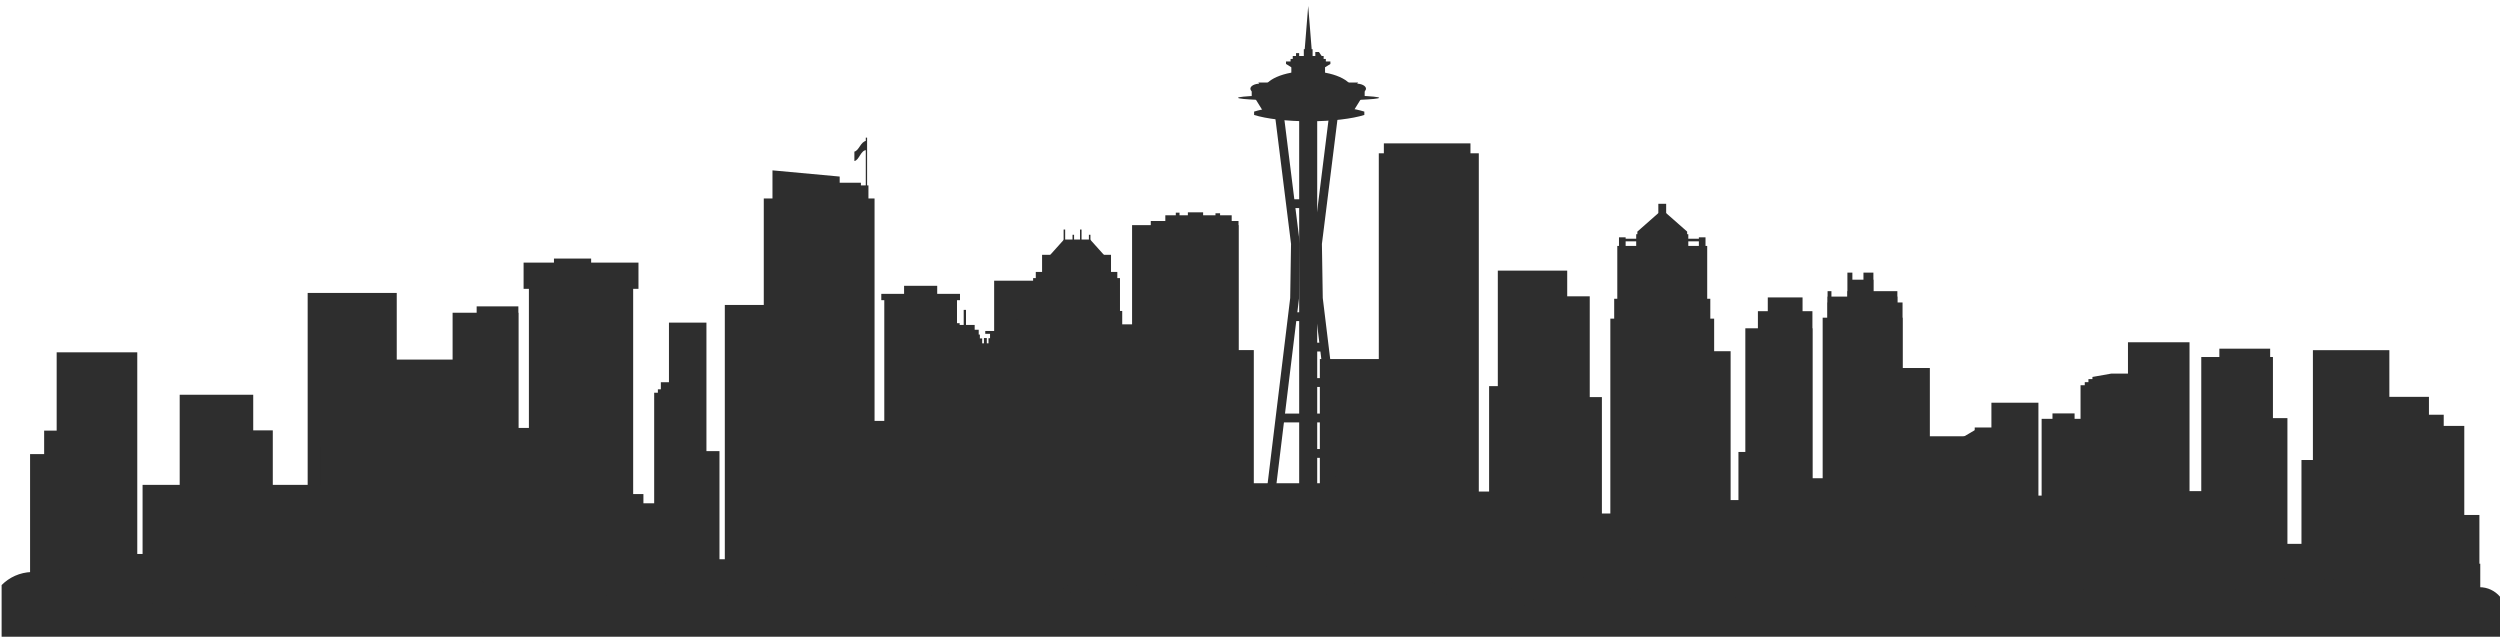 <?xml version="1.0" encoding="utf-8"?>
<!-- Generator: Adobe Illustrator 17.0.2, SVG Export Plug-In . SVG Version: 6.00 Build 0)  -->
<!DOCTYPE svg PUBLIC "-//W3C//DTD SVG 1.1//EN" "http://www.w3.org/Graphics/SVG/1.1/DTD/svg11.dtd">
<svg version="1.1" id="Layer_1" xmlns="http://www.w3.org/2000/svg" xmlns:xlink="http://www.w3.org/1999/xlink" x="0px" y="0px"
	 width="611px" height="155.62px" viewBox="0 0 611 155.62" enable-background="new 0 0 611 155.62" xml:space="preserve">
<g>
	<polygon fill="#2E2E2E" points="13.849,86.108 33.549,86.108 33.549,147.451 13.849,147.451 	"/>
	<polygon fill="#2E2E2E" points="43.917,96.476 61.888,96.476 61.888,134.84 43.917,134.84 	"/>
	<polygon fill="#2E2E2E" points="75.193,71.594 96.964,71.594 96.964,146.937 75.193,146.937 	"/>
	<polygon fill="#2E2E2E" points="110.615,76.432 126.689,76.432 126.689,147.105 110.615,147.105 	"/>
	<polygon fill="#2E2E2E" points="116.494,74.877 126.689,74.877 126.689,147.105 116.494,147.105 	"/>
	<polygon fill="#2E2E2E" points="163.493,78.849 172.653,78.849 172.653,144.168 163.493,144.168 	"/>
	<polygon fill="#2E2E2E" points="177.144,74.531 190.278,74.531 190.278,142.787 177.144,142.787 	"/>
	<polygon fill="#2E2E2E" points="242.969,68.602 259.381,68.602 259.381,95.14 242.969,95.14 	"/>
	<polygon fill="#2E2E2E" points="271.416,79.271 281.813,79.271 281.813,144.103 271.416,144.103 	"/>
	<polygon fill="#2E2E2E" points="297.404,85.562 306.431,85.562 306.431,141.64 297.404,141.64 	"/>
	<polygon fill="#2E2E2E" points="322.57,87.753 337.344,87.753 337.344,145.744 322.57,145.744 	"/>
	<polygon fill="#2E2E2E" points="366.065,66.139 383.026,66.139 383.026,103.618 366.065,103.618 	"/>
	<polygon fill="#2E2E2E" points="385.488,97.051 391.504,97.051 391.504,145.198 385.488,145.198 	"/>
	<polygon fill="#2E2E2E" points="410.107,85.837 422.964,85.837 422.964,148.751 410.107,148.751 	"/>
	<polygon fill="#2E2E2E" points="457.977,89.941 471.656,89.941 471.656,123.315 457.977,123.315 	"/>
	<polygon fill="#2E2E2E" points="468.923,106.625 482.598,106.625 482.598,120.032 468.923,120.032 	"/>
	<polygon fill="#2E2E2E" points="486.702,98.423 498.189,98.423 498.189,144.377 486.702,144.377 	"/>
	<polygon fill="#2E2E2E" points="495.181,121.127 504.482,121.127 504.482,143.557 495.181,143.557 	"/>
	<polygon fill="#2E2E2E" points="520.075,83.65 535.119,83.65 535.119,147.935 520.075,147.935 	"/>
	<polygon fill="#2E2E2E" points="528.828,120.032 540.042,120.032 540.042,149.302 528.828,149.302 	"/>
	<polygon fill="#2E2E2E" points="549.911,102.19 559.047,102.19 559.047,147.548 549.911,147.548 	"/>
	<polygon fill="#2E2E2E" points="565.274,85.582 583.958,85.582 583.958,122.953 565.274,122.953 	"/>
	<polygon fill="#2E2E2E" points="390.412,125.501 398.618,125.501 398.618,148.751 390.412,148.751 	"/>
	<polygon fill="#2E2E2E" points="419.618,122.218 433.358,122.218 433.358,148.481 419.618,148.481 	"/>
	<polygon fill="#2E2E2E" points="424.877,110.458 432.265,110.458 432.265,129.059 424.877,129.059 	"/>
	<polygon fill="#2E2E2E" points="597.245,101.359 586.865,101.359 586.865,113.405 597.245,113.405 	"/>
	<polygon fill="#2E2E2E" points="595.999,125.858 605.965,125.858 605.965,149.94 595.999,149.94 	"/>
	<polygon fill="#2E2E2E" points="556.138,132.918 569.427,132.918 569.427,146.202 556.138,146.202 	"/>
	<polygon fill="#2E2E2E" points="304.405,118.104 323.755,118.104 323.755,148.552 304.405,148.552 	"/>
	<polygon fill="#2E2E2E" points="202.841,44.659 210.406,44.659 210.406,50.067 202.841,50.067 	"/>
	<polygon fill="#2E2E2E" points="209.758,45.312 212.246,45.312 212.246,48.875 209.758,48.875 	"/>
	<polygon fill="#2E2E2E" points="188.792,41.637 205.22,43.15 205.22,48.661 188.792,48.661 	"/>
	<polygon fill="#2E2E2E" points="211.92,33.638 211.597,33.638 211.597,47.687 211.92,47.687 	"/>
	<path fill="#2E2E2E" d="M211.767,34.412c-1.452,0.184-1.764,2.341-2.956,2.651v2.284c1.141-0.108,1.58-2.753,2.956-2.651V34.412
		L211.767,34.412z"/>
	<polygon fill="#2E2E2E" points="254.683,62.276 271.531,62.276 271.531,69.826 254.683,69.826 	"/>
	<polygon fill="#2E2E2E" points="253.145,66.461 273.073,66.461 273.073,73.939 253.145,73.939 	"/>
	<polygon fill="#2E2E2E" points="252.492,67.97 273.723,67.97 273.723,78.058 252.492,78.058 	"/>
	<polygon fill="#2E2E2E" points="251.944,75.998 274.271,75.998 274.271,145.668 251.944,145.668 	"/>
	<polygon fill="#2E2E2E" points="260.043,58.539 261.749,58.539 264.723,58.539 266.428,58.539 269.945,62.46 265.266,62.46 
		261.204,62.46 256.524,62.46 	"/>
	<polygon fill="#2E2E2E" points="266.127,57.377 266.504,57.377 266.504,58.86 266.127,58.86 	"/>
	<polygon fill="#2E2E2E" points="263.953,56.098 264.331,56.098 264.331,58.86 263.953,58.86 	"/>
	<polygon fill="#2E2E2E" points="262.126,57.377 262.503,57.377 262.503,58.86 262.126,58.86 	"/>
	<polygon fill="#2E2E2E" points="259.949,56.098 260.327,56.098 260.327,58.86 259.949,58.86 	"/>
	<polygon fill="#2E2E2E" points="247.072,77.732 253.379,77.732 253.379,81.336 247.072,81.336 	"/>
	<polygon fill="#2E2E2E" points="248.21,77.481 249.028,77.481 249.028,78.114 248.21,78.114 	"/>
	<polygon fill="#2E2E2E" points="250.922,77.166 252.243,77.166 252.243,77.92 250.922,77.92 	"/>
	<polygon fill="#2E2E2E" points="240.798,80.892 259.654,80.892 259.654,81.586 240.798,81.586 	"/>
	<polygon fill="#2E2E2E" points="241.588,82.662 258.865,82.662 258.865,146.315 241.588,146.315 	"/>
	<polygon fill="#2E2E2E" points="241.965,81.397 258.486,81.397 258.486,82.911 241.965,82.911 	"/>
	<polygon fill="#2E2E2E" points="7.35,110.983 28.662,110.983 28.662,149.837 7.35,149.837 	"/>
	<polygon fill="#2E2E2E" points="10.79,105.243 18.003,105.243 18.003,116.555 10.79,116.555 	"/>
	<polygon fill="#2E2E2E" points="47.579,105.182 66.67,105.182 66.67,150.822 47.579,150.822 	"/>
	<polygon fill="#2E2E2E" points="78.302,109.062 91.128,109.062 91.128,145.453 78.302,145.453 	"/>
	<polygon fill="#2E2E2E" points="124.236,104.586 137.36,104.586 137.36,146.942 124.236,146.942 	"/>
	<polygon fill="#2E2E2E" points="180.611,89.079 194.033,89.079 194.033,150.224 180.611,150.224 	"/>
	<polygon fill="#2E2E2E" points="168.382,110.254 175.84,110.254 175.84,147.242 168.382,147.242 	"/>
	<polygon fill="#2E2E2E" points="182.369,87.713 188.731,87.713 188.731,90.43 182.369,90.43 	"/>
	<polygon fill="#2E2E2E" points="216.12,72.711 233.891,72.711 233.891,146.661 216.12,146.661 	"/>
	<polygon fill="#2E2E2E" points="215.389,71.819 234.622,71.819 234.622,73.363 215.389,73.363 	"/>
	<polygon fill="#2E2E2E" points="220.958,69.851 229.052,69.851 229.052,72.976 220.958,72.976 	"/>
	<polygon fill="#2E2E2E" points="363.936,94.371 370.722,94.371 370.722,124.533 363.936,124.533 	"/>
	<polygon fill="#2E2E2E" points="368.459,72.421 388.533,72.421 388.533,146.764 368.459,146.764 	"/>
	<polygon fill="#2E2E2E" points="426.559,80.235 442.956,80.235 442.956,149.735 426.559,149.735 	"/>
	<polygon fill="#2E2E2E" points="429.632,76.055 442.956,76.055 442.956,149.735 429.632,149.735 	"/>
	<polygon fill="#2E2E2E" points="432.046,72.69 440.543,72.69 440.543,149.735 432.046,149.735 	"/>
	<polygon fill="#2E2E2E" points="462.06,115.928 476.337,115.928 476.337,145.804 462.06,145.804 	"/>
	<polygon fill="#2E2E2E" points="498.974,102.363 510.498,102.363 510.498,144.786 498.974,144.786 	"/>
	<polygon fill="#2E2E2E" points="501.626,101.038 507.028,101.038 507.028,102.568 501.626,102.568 	"/>
	<polygon fill="#2E2E2E" points="537.99,87.254 555.505,87.254 555.505,145.585 537.99,145.585 	"/>
	<polygon fill="#2E2E2E" points="542.412,85.215 554.826,85.215 554.826,89.635 542.412,89.635 	"/>
	<polygon fill="#2E2E2E" points="562.48,112.426 575.745,112.426 575.745,142.354 562.48,142.354 	"/>
	<polygon fill="#2E2E2E" points="592.408,104.092 602.271,104.092 602.271,146.947 592.408,146.947 	"/>
	<polygon fill="#2E2E2E" points="336.978,37.466 361.42,37.466 361.42,148.919 336.978,148.919 	"/>
	<polygon fill="#2E2E2E" points="338.215,35.04 359.383,35.04 359.383,41.871 338.215,41.871 	"/>
	<polygon fill="#2E2E2E" points="186.667,48.508 213.74,48.508 213.74,148.919 186.667,148.919 	"/>
	<polygon fill="#2E2E2E" points="223.143,83.91 244.656,83.91 244.656,148.919 223.143,148.919 	"/>
	<polygon fill="#2E2E2E" points="226.061,82.712 240.048,82.712 240.048,85.45 226.061,85.45 	"/>
	<polygon fill="#2E2E2E" points="228.37,81.769 239.482,81.769 239.482,83.986 228.37,83.986 	"/>
	<polygon fill="#2E2E2E" points="240.472,82.62 241.177,82.62 241.177,84.838 240.472,84.838 	"/>
	<polygon fill="#2E2E2E" points="231.616,80.591 239.197,80.591 239.197,82.243 231.616,82.243 	"/>
	<polygon fill="#2E2E2E" points="232.749,79.415 238.21,79.415 238.21,80.969 232.749,80.969 	"/>
	<polygon fill="#2E2E2E" points="236.09,75.734 235.527,75.734 235.527,79.837 236.09,79.837 	"/>
	<polygon fill="#2E2E2E" points="233.312,78.986 234.538,78.986 234.538,79.694 233.312,79.694 	"/>
	<polygon fill="#2E2E2E" points="276.679,55.022 302.694,55.022 302.694,145.668 276.679,145.668 	"/>
	<polygon fill="#2E2E2E" points="281.249,54.013 284.805,54.013 284.805,52.616 301.025,52.616 301.025,54.013 302.694,54.013 
		302.694,145.668 301.025,145.668 284.805,145.668 281.249,145.668 	"/>
	<polygon fill="#2E2E2E" points="290.315,51.893 294.042,51.893 294.042,53.849 290.315,53.849 	"/>
	<polygon fill="#2E2E2E" points="287.364,51.973 288.276,51.973 288.276,52.912 287.364,52.912 	"/>
	<polygon fill="#2E2E2E" points="297.062,52.126 298.186,52.126 298.186,53.381 297.062,53.381 	"/>
	<polygon fill="#2E2E2E" points="393.568,77.875 418.938,77.875 418.938,147.665 393.568,147.665 	"/>
	<polygon fill="#2E2E2E" points="394.507,73.017 417.999,73.017 417.999,140.805 394.507,140.805 	"/>
	<polygon fill="#2E2E2E" points="395.267,60.104 417.24,60.104 417.24,127.897 395.267,127.897 	"/>
	<polygon fill="#2E2E2E" points="399.886,57.24 412.621,57.24 412.621,125.027 399.886,125.027 	"/>
	<polygon fill="#2E2E2E" points="405.296,49.808 407.21,49.808 407.21,53.748 405.296,53.748 	"/>
	<polygon fill="#2E2E2E" points="400.17,56.603 405.296,52.086 407.21,52.086 412.339,56.603 412.339,58.381 400.17,58.381 	"/>
	<polygon fill="#2E2E2E" points="396.258,58.346 416.249,58.346 416.249,58.983 396.258,58.983 	"/>
	<polygon fill="#2E2E2E" points="395.679,58.004 397.304,58.004 397.304,60.935 395.679,60.935 	"/>
	<polygon fill="#2E2E2E" points="415.203,58.004 416.827,58.004 416.827,60.935 415.203,60.935 	"/>
	<polygon fill="#2E2E2E" points="445.458,77.641 464.982,77.641 464.982,147.665 445.458,147.665 	"/>
	<polygon fill="#2E2E2E" points="446.661,73.924 464.982,73.924 464.982,90.567 446.661,90.567 	"/>
	<polygon fill="#2E2E2E" points="446.661,72.487 463.716,72.487 463.716,89.13 446.661,89.13 	"/>
	<polygon fill="#2E2E2E" points="451.506,71.161 463.716,71.161 463.716,87.805 451.506,87.805 	"/>
	<polygon fill="#2E2E2E" points="446.661,71.161 447.601,71.161 447.601,87.805 446.661,87.805 	"/>
	<polygon fill="#2E2E2E" points="451.506,66.629 452.722,66.629 452.722,83.273 451.506,83.273 	"/>
	<polygon fill="#2E2E2E" points="455.429,66.629 457.86,66.629 457.86,83.273 455.429,83.273 	"/>
	<polygon fill="#2E2E2E" points="452.056,68.357 457.86,68.357 457.86,83.273 452.056,83.273 	"/>
	<polygon fill="#2E2E2E" points="474.411,110.799 496.119,110.799 496.119,147.665 474.411,147.665 	"/>
	<polygon fill="#2E2E2E" points="482.621,104.479 487.912,104.479 487.912,141.34 482.621,141.34 	"/>
	<polygon fill="#2E2E2E" points="477.296,108.271 482.621,105.142 487.912,105.142 493.237,108.271 493.237,145.132 
		477.296,145.132 	"/>
	<polygon fill="#2E2E2E" points="508.485,94.151 531.771,94.151 531.771,147.665 508.485,147.665 	"/>
	<polygon fill="#2E2E2E" points="509.515,93.402 530.74,93.402 530.74,96.292 509.515,96.292 	"/>
	<polygon fill="#2E2E2E" points="510.412,92.652 529.841,92.652 529.841,95.543 510.412,95.543 	"/>
	<polygon fill="#2E2E2E" points="511.388,92.127 516.038,91.301 524.217,91.301 528.867,92.127 528.867,95.018 524.217,95.018 
		516.038,95.018 511.388,95.018 	"/>
	<polygon fill="#2E2E2E" points="569.242,96.99 593.634,96.99 593.634,150.316 569.242,150.316 	"/>
	<polygon fill="#2E2E2E" points="34.846,118.502 89.56,118.502 89.56,148.919 34.846,148.919 	"/>
	<polygon fill="#2E2E2E" points="92.524,91.042 121.361,91.042 121.361,148.919 92.524,148.919 	"/>
	<polygon fill="#2E2E2E" points="96.672,87.882 116.226,87.882 116.226,97.76 96.672,97.76 	"/>
	<polygon fill="#2E2E2E" points="159.881,95.981 170.548,95.981 170.548,148.919 159.881,148.919 	"/>
	<polygon fill="#2E2E2E" points="160.786,95.15 169.182,95.15 169.182,96.695 160.786,96.695 	"/>
	<polygon fill="#2E2E2E" points="161.511,93.417 167.709,93.417 167.709,95.548 161.511,95.548 	"/>
	<polygon fill="#2E2E2E" points="129.263,69.907 154.745,69.907 154.745,148.919 129.263,148.919 	"/>
	<polygon fill="#2E2E2E" points="127.965,64.182 156.043,64.182 156.043,70.591 127.965,70.591 	"/>
	<polygon fill="#2E2E2E" points="135.387,63.193 144.474,63.193 144.474,65.365 135.387,65.365 	"/>
	<polygon fill="#2E2E2E" points="366.628,98.55 370.285,98.55 390.758,120.046 390.758,149 366.628,149 	"/>
	<polygon fill="#2E2E2E" points="364.551,128.086 366.977,125.354 380.477,125.354 380.477,128.086 380.477,149 366.977,149 
		364.551,149 	"/>
	<path fill="#2E2E2E" d="M319.821,23.17c9.496,0,17.245,0.326,17.245,0.732c0,0.402-7.749,0.731-17.245,0.731
		c-9.5,0-17.246-0.329-17.246-0.731C302.575,23.496,310.321,23.17,319.821,23.17L319.821,23.17z"/>
	<path fill="#2E2E2E" d="M319.724,17.398c5.997,0,10.886,2.163,10.886,4.816c0,2.654-4.889,4.813-10.886,4.813
		c-5.998,0-10.889-2.159-10.889-4.813C308.834,19.561,313.725,17.398,319.724,17.398L319.724,17.398z"/>
	<polygon fill="#2E2E2E" points="305.919,22.135 333.525,22.135 333.525,23.95 305.919,23.95 	"/>
	<polygon fill="#2E2E2E" points="306.827,24.177 311.824,24.177 327.622,24.177 332.618,24.177 330.89,26.965 329.347,26.965 
		310.097,26.965 308.554,26.965 	"/>
	<polygon fill="#2E2E2E" points="307.54,20.17 312.261,20.17 327.184,20.17 331.905,20.17 330.273,22.803 328.818,22.803 
		310.629,22.803 309.172,22.803 	"/>
	<path fill="#2E2E2E" d="M333.443,28.096c-2.966,0.933-7.902,1.545-13.47,1.545c-5.57,0-10.504-0.612-13.471-1.545v-0.82
		c1.161-0.368,2.63-0.683,4.317-0.933h18.307c1.689,0.25,3.156,0.565,4.317,0.933L333.443,28.096L333.443,28.096z"/>
	<path fill="#2E2E2E" d="M307.958,20.438c1.3,0,2.363,0.556,2.363,1.239s-1.063,1.236-2.363,1.236c-1.299,0-2.362-0.553-2.362-1.236
		S306.659,20.438,307.958,20.438L307.958,20.438z M307.946,20.84c1.04,0,1.888,0.446,1.888,0.992c0,0.548-0.848,0.992-1.888,0.992
		c-1.041,0-1.892-0.443-1.892-0.992C306.053,21.286,306.905,20.84,307.946,20.84L307.946,20.84z"/>
	<path fill="#2E2E2E" d="M331.486,20.438c1.302,0,2.362,0.556,2.362,1.239s-1.06,1.236-2.362,1.236c-1.3,0-2.36-0.553-2.36-1.236
		S330.187,20.438,331.486,20.438L331.486,20.438z M331.473,20.84c1.041,0,1.89,0.446,1.89,0.992c0,0.548-0.849,0.992-1.89,0.992
		c-1.04,0-1.889-0.443-1.889-0.992C329.584,21.286,330.434,20.84,331.473,20.84L331.473,20.84z"/>
	<polygon fill="#2E2E2E" points="315.604,16.26 323.839,16.26 323.839,18.078 315.604,18.078 	"/>
	<polygon fill="#2E2E2E" points="315.414,14.405 324.033,14.405 324.033,15.288 315.414,15.288 	"/>
	<polygon fill="#2E2E2E" points="314.297,15.019 325.148,15.019 325.148,15.633 323.839,16.439 315.604,16.439 314.297,15.633 	"/>
	<polygon fill="#2E2E2E" points="315.948,13.688 323.496,13.688 323.496,15.506 315.948,15.506 	"/>
	<polygon fill="#2E2E2E" points="321.464,12.715 322.346,12.715 323.064,13.752 321.464,13.752 	"/>
	<polygon fill="#2E2E2E" points="316.751,12.985 317.516,12.985 317.516,13.752 316.751,13.752 	"/>
	<polygon fill="#2E2E2E" points="318.651,12.024 320.797,12.024 320.797,13.752 318.651,13.752 	"/>
	<polygon fill="#2E2E2E" points="318.829,12.57 319.724,1.462 320.615,12.57 	"/>
	<polygon fill="#2E2E2E" points="313.691,27.526 317.68,59.498 317.687,59.574 317.687,59.646 317.478,72.915 317.478,72.961 
		317.47,73.021 308.919,143.256 306.783,143.007 315.324,72.834 315.53,59.618 311.555,27.786 	"/>
	<polygon fill="#2E2E2E" points="327.053,27.786 323.075,59.618 323.285,72.834 331.825,143.007 329.689,143.256 321.138,73.021 
		321.13,72.961 321.13,72.915 320.921,59.646 320.918,59.574 320.928,59.498 324.915,27.526 	"/>
	<polygon fill="#2E2E2E" points="319.061,143.134 319.061,28.872 321.214,28.872 321.214,143.134 	"/>
	<polygon fill="#2E2E2E" points="320.587,83.752 323.196,83.752 323.196,85.903 320.587,85.903 	"/>
	<polygon fill="#2E2E2E" points="320.587,92.413 324.504,92.413 324.504,94.569 320.587,94.569 	"/>
	<polygon fill="#2E2E2E" points="313.456,101.079 324.407,101.079 324.407,103.234 313.456,103.234 	"/>
	<polygon fill="#2E2E2E" points="320.587,109.744 324.605,109.744 324.605,111.896 320.587,111.896 	"/>
	<polygon fill="#2E2E2E" points="320.587,118.405 324.407,118.405 324.407,120.562 320.587,120.562 	"/>
	<polygon fill="#2E2E2E" points="307.378,124.436 312.161,124.436 327.285,124.436 332.067,124.436 330.416,127.102 
		328.937,127.102 310.507,127.102 309.031,127.102 	"/>
	<polygon fill="#2E2E2E" points="307.378,123.492 312.161,123.492 327.285,123.492 332.067,123.492 330.416,120.826 
		328.937,120.826 310.507,120.826 309.028,120.826 	"/>
	<polygon fill="#2E2E2E" points="308.465,123.237 330.981,123.237 330.981,125.277 308.465,125.277 	"/>
	<polygon fill="#2E2E2E" points="320.587,134.504 324.407,134.504 324.407,136.659 320.587,136.659 	"/>
	<polygon fill="#2E2E2E" points="317.519,28.673 321.925,28.673 321.925,143.134 317.519,143.134 	"/>
	<polygon fill="#2E2E2E" points="315.505,48.701 319.42,48.701 319.42,50.852 315.505,50.852 	"/>
	<polygon fill="#2E2E2E" points="315.505,76.32 319.42,76.32 319.42,78.471 315.505,78.471 	"/>
	<polygon fill="#2E2E2E" points="25.961,135.391 40.279,135.391 40.279,149.389 25.961,149.389 	"/>
	<polygon fill="#2E2E2E" points="28.535,137.965 42.856,137.965 42.856,149.389 28.535,149.389 	"/>
	<polygon fill="#2E2E2E" points="54.278,135.233 107.534,135.233 107.534,149.389 54.278,149.389 	"/>
	<polygon fill="#2E2E2E" points="142.45,123.004 166.424,123.004 166.424,149.389 142.45,149.389 	"/>
	<polygon fill="#2E2E2E" points="144.861,120.75 157.251,120.75 157.251,149.389 144.861,149.389 	"/>
	<polygon fill="#2E2E2E" points="174.305,136.68 197.315,136.68 197.315,149.389 174.305,149.389 	"/>
	<polygon fill="#2E2E2E" points="205.038,102.868 228.043,102.868 228.043,149.389 205.038,149.389 	"/>
	<polygon fill="#2E2E2E" points="238.973,118.12 258.932,118.12 258.932,149.389 238.973,149.389 	"/>
	<polygon fill="#2E2E2E" points="266.008,114.526 282.371,114.526 282.371,149.389 266.008,149.389 	"/>
	<polygon fill="#2E2E2E" points="287.466,131.349 307.138,131.349 307.138,149.389 287.466,149.389 	"/>
	<polygon fill="#2E2E2E" points="342.506,120.133 372.676,120.133 372.676,149.389 342.506,149.389 	"/>
	<polygon fill="#2E2E2E" points="350.211,136.512 380.38,136.512 380.38,149.389 350.211,149.389 	"/>
	<polygon fill="#2E2E2E" points="386.368,133.902 398.364,133.902 398.364,149.389 386.368,149.389 	"/>
	<polygon fill="#2E2E2E" points="400.991,113.278 414.35,113.278 414.35,149.389 400.991,149.389 	"/>
	<polygon fill="#2E2E2E" points="433.215,116.881 451.672,116.881 451.672,149.389 433.215,149.389 	"/>
	<polygon fill="#2E2E2E" points="480.746,137.69 492.426,137.69 492.426,149.389 480.746,149.389 	"/>
	<polygon fill="#2E2E2E" points="564.369,134.534 584.55,134.534 584.55,149.389 564.369,149.389 	"/>
	<polygon fill="#2E2E2E" points="460.353,136.369 471.185,136.369 471.185,148.002 460.353,148.002 	"/>
	<polygon fill="#2E2E2E" points="472.788,137.373 477.4,137.373 477.4,144.392 472.788,144.392 	"/>
	<polygon fill="#2E2E2E" points="497.662,133.963 505.283,133.963 505.283,143.19 497.662,143.19 	"/>
	<polygon fill="#2E2E2E" points="503.878,136.772 510.498,136.772 510.498,143.99 503.878,143.99 	"/>
	<polygon fill="#2E2E2E" points="529.955,134.564 535.771,134.564 535.771,146.401 529.955,146.401 	"/>
	<polygon fill="#2E2E2E" points="538.982,137.776 550.013,137.776 550.013,146.6 538.982,146.6 	"/>
	<polygon fill="#2E2E2E" points="552.222,133.764 561.248,133.764 561.248,145.397 552.222,145.397 	"/>
	<polygon fill="#2E2E2E" points="596.347,137.776 606.177,137.776 606.177,147.003 596.347,147.003 	"/>
	<polygon fill="#2E2E2E" points="116.87,135.039 125.965,135.039 125.965,144.816 116.87,144.816 	"/>
	<path fill="#2E2E2E" d="M16.275,140.396c1.351-0.611,2.844-0.953,4.42-0.953c2.775,0,5.306,1.065,7.218,2.803
		c1.103-0.831,2.464-1.32,3.938-1.32c1.094,0,2.12,0.265,3.026,0.745c1.119-0.455,2.348-0.704,3.627-0.704
		c2.638,0,5.038,1.065,6.797,2.789c1.744-1.657,4.094-2.671,6.678-2.671c2.595,0,4.96,1.035,6.706,2.697c0.073,0,0.135,0,0.206,0
		c0.342,0,0.671,0.015,1,0.05c1.185-1.228,2.854-1.992,4.687-1.992c1.834,0,3.494,0.759,4.69,1.987
		c1.067-0.408,2.234-0.632,3.445-0.632c1.922,0,3.712,0.565,5.223,1.525c1.142-1.902,3.232-3.181,5.611-3.181
		c1.623,0,3.117,0.597,4.264,1.59c1.391-0.781,3.002-1.223,4.713-1.223c1.328,0,2.6,0.271,3.764,0.765
		c0.788-0.337,1.653-0.52,2.555-0.52c2.11,0,3.992,1.009,5.193,2.57c1.729-2.677,4.754-4.451,8.167-4.451
		c2.717,0,5.169,1.122,6.938,2.921c0.729-0.275,1.508-0.423,2.335-0.423c1.004,0,1.962,0.224,2.806,0.632
		c1.731-1.58,4.035-2.554,6.559-2.554c1.963,0,3.803,0.597,5.337,1.611c0.622-0.122,1.275-0.189,1.93-0.189
		c2.26,0,4.35,0.78,5.997,2.075c1.182-1.163,2.803-1.892,4.593-1.892c1.045,0,2.024,0.245,2.898,0.683
		c1.638-1.249,3.675-1.988,5.884-1.988c2.125,0,4.091,0.679,5.699,1.85c0.556-0.157,1.132-0.229,1.731-0.229
		c1.348,0,2.597,0.403,3.637,1.106c0.502-0.122,1.025-0.194,1.568-0.194c1.368,0,2.637,0.424,3.693,1.142
		c1.162-1.788,3.19-2.981,5.48-2.981c1.87,0,3.555,0.795,4.751,2.054c0.536-0.137,1.096-0.215,1.671-0.215
		c0.48,0,0.954,0.047,1.403,0.148c1.531-0.989,3.344-1.56,5.283-1.56c1.858,0,3.594,0.525,5.078,1.438
		c1.08-0.785,2.403-1.254,3.84-1.254c1.677,0,3.214,0.637,4.374,1.688c1.024-0.678,2.258-1.07,3.573-1.07
		c1.448,0,2.783,0.469,3.859,1.258c1.753-1.687,4.144-2.737,6.759-2.737c3.976,0,7.401,2.411,8.905,5.837
		c0.778-0.638,1.636-1.153,2.574-1.53c0.985-2.38,3.329-4.057,6.045-4.057c1.066,0,2.07,0.259,2.952,0.708
		c1.756-1.707,4.149-2.757,6.783-2.757c2.581,0,4.932,1.015,6.677,2.661c0.037,0,0.074,0,0.102,0c2.057,0,3.882,0.954,5.088,2.437
		c1.19-1.666,3.132-2.737,5.315-2.737c0.833,0,1.626,0.153,2.355,0.438c1.761-1.728,4.165-2.798,6.82-2.798
		c3.308,0,6.245,1.667,8.003,4.21c1.175-1.152,2.783-1.851,4.542-1.851c0.622,0,1.217,0.087,1.784,0.25
		c1.565-1.081,3.461-1.707,5.492-1.707c1.996,0,3.851,0.606,5.393,1.636c1.589-1.112,3.511-1.769,5.587-1.769
		c2.452,0,4.695,0.912,6.415,2.431c0.609-0.188,1.249-0.29,1.909-0.29c1.138,0,2.212,0.295,3.14,0.81
		c1.601-1.163,3.571-1.846,5.689-1.846c2.509,0,4.794,0.959,6.525,2.523c1.552-1.172,3.476-1.891,5.547-1.952
		c0.971-0.565,2.098-0.897,3.302-0.897c1.317,0,2.546,0.403,3.572,1.075c1.633-1.223,3.651-1.947,5.828-1.947
		c2.578,0,4.928,1.009,6.671,2.666c0.872-0.438,1.851-0.683,2.888-0.683c1.906,0,3.626,0.825,4.822,2.132
		c1.199-1.29,2.905-2.106,4.8-2.106c2.194,0,4.14,1.091,5.332,2.748c0.659-0.208,1.347-0.341,2.064-0.413
		c1.179-1.769,3.186-2.936,5.457-2.936c1.449,0,2.788,0.473,3.879,1.274c1.661-1.324,3.764-2.11,6.046-2.11
		c2.447,0,4.676,0.903,6.394,2.406c0.69-0.245,1.432-0.377,2.194-0.377c2.458,0,4.591,1.356,5.716,3.364
		c0.205-0.015,0.417-0.02,0.626-0.02c0.129,0,0.25,0,0.381,0.005c1.191-1.693,3.156-2.789,5.363-2.789
		c0.797,0,1.561,0.138,2.261,0.403c1.614-1.193,3.604-1.891,5.753-1.891c2.142,0,4.133,0.693,5.736,1.875
		c0.705-0.25,1.456-0.387,2.238-0.387c2.055,0,3.901,0.954,5.103,2.447c0.28-0.025,0.57-0.03,0.866-0.03
		c0.276,0,0.536,0.005,0.798,0.03c1.2-1.387,2.975-2.263,4.95-2.263c1.01,0,1.955,0.234,2.813,0.642
		c1.726-1.555,4.004-2.503,6.499-2.503c1.54,0,3.002,0.361,4.297,1.004c0.738-0.286,1.541-0.444,2.373-0.444
		c1.942,0,3.694,0.857,4.889,2.203c0.823-0.225,1.686-0.342,2.578-0.342c0.497,0,0.985,0.031,1.474,0.102
		c1.192-1.427,2.996-2.334,5.007-2.334c0.687,0,1.359,0.106,1.979,0.301c1.403-0.786,3.018-1.234,4.733-1.234
		c1.772,0,3.426,0.473,4.852,1.304c0.056,0,0.101,0,0.139,0c1.486,0,2.847,0.495,3.95,1.32c1.044-0.708,2.311-1.136,3.678-1.136
		c1.076,0,2.096,0.265,2.991,0.724c0.981-0.581,2.118-0.908,3.335-0.908c0.485,0,0.958,0.051,1.418,0.159
		c1.757-1.712,4.146-2.763,6.78-2.763c1.44,0,2.804,0.306,4.03,0.877c1.03-0.668,2.254-1.07,3.571-1.07
		c1.225,0,2.37,0.347,3.354,0.932c1.426-0.82,3.078-1.299,4.852-1.299c2.225,0,4.292,0.764,5.935,2.038
		c0.828,0.19,1.592,0.541,2.265,1.02c1.006-0.637,2.207-1.009,3.487-1.009c1.372,0,2.644,0.423,3.705,1.146
		c0.537-0.137,1.101-0.219,1.687-0.219c0.397,0,0.789,0.041,1.174,0.107c1.677-1.345,3.792-2.151,6.097-2.151
		c2.359,0,4.516,0.851,6.206,2.248c0.151-0.01,0.307-0.015,0.46-0.015c2.378,0,4.473,1.279,5.616,3.187
		c0.506-0.113,1.04-0.174,1.571-0.199c0.872-2.6,3.32-4.476,6.202-4.476c0.906,0,1.766,0.178,2.551,0.515
		c1.594-1.142,3.545-1.825,5.653-1.825c3.775,0,7.055,2.177,8.667,5.332c1.178-1.749,3.179-2.906,5.444-2.906
		c1.193,0,2.319,0.32,3.288,0.886c1.769-1.81,4.236-2.936,6.957-2.936c3.677,0,6.887,2.059,8.536,5.082
		c1.158-1.03,2.684-1.656,4.356-1.656c2.002,0,3.794,0.907,4.994,2.329v10.277H0.396v-13.132c1.891-1.906,4.465-3.099,7.325-3.191
		c1.101-0.831,2.462-1.32,3.938-1.32C13.461,138.48,15.095,139.208,16.275,140.396L16.275,140.396z"/>
	<path fill="#2E2E2E" d="M7.88,142.18c2.755,0,5.148,1.596,6.308,3.91c2.379-2.023,5.921-2.288,8.598-0.428
		c0.199,0.138,0.374,0.275,0.557,0.423c-0.165,0.204-0.318,0.413-0.464,0.627c-1.172-0.867-2.619-1.376-4.177-1.376
		c-1.773,0-3.4,0.663-4.641,1.754c-1.236-2.039-3.484-3.412-6.038-3.412c-3.854,0-7.014,3.141-7.039,6.995
		c-0.102-0.469-0.148-0.953-0.148-1.453C0.835,145.341,4,142.18,7.88,142.18L7.88,142.18z M27.021,143.756
		c2.146-0.892,4.692-0.714,6.733,0.703c0.995,0.689,1.751,1.591,2.258,2.595c2.215-1.05,4.909-0.922,7.06,0.561
		c0.176,0.123,0.347,0.255,0.515,0.392c0.174-0.408,0.391-0.795,0.653-1.173c2.206-3.179,6.617-3.992,9.803-1.774
		c0.767,0.525,1.391,1.193,1.873,1.917c-0.141,0.148-0.278,0.29-0.406,0.438c-1.289-1.539-3.237-2.528-5.4-2.528
		c-3.163,0-5.844,2.09-6.734,4.96c-1.389-1.473-3.367-2.405-5.548-2.405c-0.898,0-1.748,0.153-2.554,0.443
		c-1.061-2.553-3.576-4.353-6.504-4.353C28.163,143.532,27.582,143.607,27.021,143.756L27.021,143.756z M57.833,145.656
		c2.358-1.753,5.687-1.906,8.23-0.142c0.298,0.198,0.566,0.418,0.816,0.657c1.687-1.392,3.93-1.916,6.037-1.452
		c-0.025,0-0.048,0-0.083,0c-2.58,0-4.863,1.356-6.163,3.379c-1.272-1.876-3.416-3.104-5.849-3.104
		C59.758,144.994,58.743,145.223,57.833,145.656L57.833,145.656z M78.532,145.596c2.365-2.254,6.081-2.625,8.875-0.688
		c0.456,0.316,0.872,0.683,1.234,1.091c2.225-3.115,6.581-3.874,9.736-1.692c0.776,0.536,1.41,1.203,1.887,1.947
		c1.57-0.169,3.197,0.194,4.598,1.127c-0.179,0.311-0.335,0.642-0.474,0.989c-1.027-0.591-2.211-0.927-3.477-0.927
		c-0.286,0-0.561,0.015-0.831,0.046c-1.229-2.09-3.494-3.507-6.089-3.507c-2.505,0-4.712,1.325-5.962,3.308
		c-1.486-1.565-3.578-2.529-5.89-2.529C80.841,144.76,79.615,145.06,78.532,145.596L78.532,145.596z M105.546,146.396
		c0.138-0.26,0.289-0.51,0.452-0.759c2.217-3.196,6.627-3.987,9.814-1.78c0.768,0.535,1.393,1.189,1.873,1.923
		c2.106-0.806,4.56-0.592,6.547,0.785c0.265,0.188,0.509,0.382,0.744,0.597c0.035-0.062,0.081-0.112,0.117-0.174
		c2.212-3.191,6.618-3.981,9.807-1.779c0.864,0.601,1.556,1.361,2.052,2.212c2.2-1.753,5.322-2.05,7.842-0.627
		c2.304-2.741,6.357-3.343,9.365-1.29c2.37-1.901,5.801-2.105,8.416-0.295c0.474,0.332,0.902,0.713,1.265,1.126
		c-1.26-1.156-2.932-1.87-4.767-1.87c-1.745,0-3.341,0.637-4.572,1.697c-1.086-0.683-2.36-1.076-3.727-1.076
		c-2.472,0-4.653,1.296-5.91,3.227c-1.141-0.8-2.538-1.28-4.039-1.28c-1.3,0-2.526,0.357-3.569,0.969
		c-1.264-1.876-3.415-3.115-5.846-3.115c-2.439,0-4.599,1.254-5.873,3.161c-1.264-1.035-2.88-1.657-4.639-1.657
		c-1.382,0-2.671,0.388-3.774,1.051c-1.206-2.151-3.512-3.61-6.15-3.61C108.798,143.832,106.839,144.825,105.546,146.396
		L105.546,146.396z M163.926,146.417c2.314-1.382,5.317-1.382,7.659,0.239c0.674,0.47,1.237,1.025,1.688,1.652
		c1.799-2.131,4.503-3.166,7.154-2.926c-3.043,0.107-5.695,1.815-7.134,4.302c-1.17-2.268-3.545-3.833-6.268-3.833
		c-1.071,0-2.085,0.239-2.992,0.668C164.003,146.483,163.962,146.452,163.926,146.417L163.926,146.417z M185.081,146.544
		c2.345-2.538,6.273-3.033,9.196-1.009c0.082,0.051,0.169,0.118,0.25,0.179c-1.014-0.571-2.192-0.897-3.441-0.897
		c-2.044,0-3.89,0.876-5.179,2.274C185.647,146.896,185.361,146.712,185.081,146.544L185.081,146.544z M195.447,146.33
		c1.82-0.795,3.938-0.821,5.804,0.041c2.575-1.121,5.663-0.933,8.131,0.786c0.652,0.439,1.208,0.973,1.687,1.544
		c-1.445-1.31-3.354-2.11-5.449-2.11c-1.443,0-2.799,0.377-3.971,1.044c-1.071-0.647-2.317-1.014-3.65-1.014
		c-0.663,0-1.31,0.087-1.927,0.27C195.87,146.692,195.669,146.508,195.447,146.33L195.447,146.33z M212.333,150.163
		c0.219-1.101,0.652-2.182,1.341-3.15c2.622-3.798,7.845-4.736,11.64-2.11c1.705,1.177,2.831,2.895,3.321,4.771
		c2.515-3.379,7.183-4.338,10.815-2.294c0.231-0.973,0.649-1.917,1.251-2.789c2.628-3.782,7.855-4.726,11.643-2.105
		c1.565,1.081,2.651,2.615,3.191,4.313c-1.226-2.926-4.121-4.996-7.49-4.996c-4.313,0-7.859,3.4-8.087,7.661
		c-1.443-1.294-3.344-2.079-5.43-2.079c-2.621,0-4.957,1.249-6.443,3.19c-0.81-3.629-4.06-6.352-7.914-6.352
		c-3.724,0-6.874,2.534-7.824,5.955C212.343,150.179,212.338,150.169,212.333,150.163L212.333,150.163z M256.001,148.323
		c0.913-0.647,1.97-1.06,3.056-1.233c0.025-0.031,0.051-0.067,0.071-0.103c1.963-2.819,5.632-3.778,8.661-2.421
		c-0.025,0.03-0.054,0.066-0.092,0.097c-0.469-0.087-0.961-0.138-1.46-0.138c-2.644,0-5.001,1.279-6.487,3.247
		c-1.331,0.123-2.575,0.561-3.637,1.249C256.086,148.787,256.044,148.552,256.001,148.323L256.001,148.323z M269.642,143.077
		c2.373-2.176,6.035-2.513,8.789-0.606c1.755,1.223,2.783,3.099,2.993,5.083c-1.074-3.237-4.122-5.576-7.708-5.576
		C272.236,141.978,270.838,142.385,269.642,143.077L269.642,143.077z M608.466,146.253c0.808,0.546,1.458,1.249,1.943,2.024
		c-1.5-1.249-3.43-2.004-5.519-2.004c-2.177,0-4.164,0.8-5.684,2.131c-0.992-3.685-4.364-6.397-8.344-6.397
		c-1.075,0-2.096,0.188-3.049,0.545c2.734-1.621,6.278-1.616,9.058,0.316c1.407,0.969,2.426,2.31,3.01,3.803
		C602.256,144.653,605.787,144.388,608.466,146.253L608.466,146.253z M526.189,143.496c1.806-0.352,3.746-0.006,5.367,1.122
		c0.283,0.188,0.543,0.397,0.788,0.632c2.581-2.228,6.344-2.692,9.406-1.056c-0.676-0.162-1.393-0.259-2.127-0.259
		c-2.999,0-5.65,1.533-7.199,3.869C531.132,145.535,528.858,143.904,526.189,143.496L526.189,143.496z M545.265,143.919
		c1.851-0.408,3.859-0.077,5.529,1.09c0.816,0.555,1.467,1.259,1.959,2.044c0.758-0.198,1.533-0.29,2.323-0.27
		c0.094-0.184,0.208-0.357,0.333-0.53c1.461-2.11,3.872-3.176,6.265-3.012c-2.79,0.505-5.127,2.355-6.297,4.853
		c-1.137,0.005-2.227,0.239-3.225,0.652C550.871,146.12,548.29,144.224,545.265,143.919L545.265,143.919z M566.493,141.92
		c2.621-1.239,5.81-1.085,8.353,0.673c1.228,0.857,2.166,1.994,2.769,3.262c1.883-2.267,4.955-3.089,7.668-2.186
		c-0.269-0.02-0.538-0.036-0.825-0.036c-3.025,0-5.696,1.565-7.238,3.935c-1.12-3.481-4.399-6.015-8.243-6.015
		C568.118,141.553,567.281,141.68,566.493,141.92L566.493,141.92z M282.618,148.777c1.861-2.013,4.731-2.727,7.298-1.912
		c1.633-2.171,4.315-3.134,6.859-2.685c-2.789,0.111-5.22,1.641-6.597,3.879c-0.958-0.398-2.013-0.623-3.115-0.623
		C285.424,147.436,283.893,147.93,282.618,148.777L282.618,148.777z M299.617,143.562c2.802-2.044,6.713-2.217,9.714-0.127
		c0.997,0.687,1.792,1.554,2.384,2.522c1.517-0.142,3.083,0.118,4.508,0.821c2.327-2.396,6.106-2.865,8.97-0.964
		c-0.827-0.28-1.705-0.428-2.618-0.428c-2.558,0-4.847,1.193-6.342,3.059c-1.154-0.642-2.49-1.01-3.907-1.01
		c-0.635,0-1.252,0.077-1.844,0.215c-1.259-2.849-4.116-4.858-7.426-4.858C301.831,142.792,300.664,143.068,299.617,143.562
		L299.617,143.562z M329.258,145.56c2.608-1.203,5.765-1.035,8.288,0.714c0.209,0.143,0.411,0.296,0.599,0.449
		c-0.229,0.495-0.405,1.005-0.53,1.55c-1.49-1.82-3.752-2.982-6.272-2.982C330.62,145.29,329.926,145.387,329.258,145.56
		L329.258,145.56z M342.837,142.456c2.653-1.321,5.933-1.203,8.534,0.596c2.184,1.514,3.425,3.91,3.584,6.392
		c2.789-2.916,7.39-3.466,10.804-1.091c0.114,0.076,0.232,0.163,0.342,0.244c2.098-2.273,5.477-2.899,8.265-1.544
		c1.289-1.707,3.221-2.671,5.228-2.778c-2.156,0.709-3.939,2.253-4.972,4.246c-1.019-0.433-2.145-0.673-3.325-0.673
		c-1.994,0-3.826,0.688-5.298,1.83c-1.483-1.203-3.368-1.916-5.412-1.916c-2.921,0-5.505,1.452-7.076,3.679
		c0.074-0.433,0.108-0.877,0.108-1.33c0-4.46-3.641-8.104-8.109-8.104C344.58,142.008,343.672,142.17,342.837,142.456
		L342.837,142.456z M383.35,143.419c2.584-1.137,5.683-0.948,8.162,0.769c0.62,0.433,1.156,0.923,1.622,1.473
		c2.259-1.203,5.093-1.136,7.336,0.419c0.581,0.398,1.082,0.872,1.498,1.402c-1.325-0.826-2.892-1.31-4.568-1.31
		c-1.832,0-3.54,0.581-4.939,1.555c-1.48-2.651-4.31-4.451-7.546-4.451C384.38,143.275,383.861,143.327,383.35,143.419
		L383.35,143.419z M408.931,149.552c0.229-0.536,0.509-1.051,0.85-1.545c2.398-3.461,6.963-4.557,10.626-2.717
		c-0.729-0.205-1.491-0.311-2.283-0.311c-3.663,0-6.806,2.3-8.066,5.531C409.711,150.158,409.333,149.837,408.931,149.552
		L408.931,149.552z M423.642,145.886c1.766-0.315,3.653,0.041,5.228,1.147c0.563,0.378,1.036,0.831,1.448,1.331
		c2.158-2.61,5.918-3.313,8.874-1.662c-0.497-0.081-1.004-0.133-1.531-0.133c-3.185,0-5.978,1.739-7.476,4.323
		C429.001,148.278,426.566,146.34,423.642,145.886L423.642,145.886z M440.261,146.881c2.206-2.365,5.575-3.222,8.596-2.294
		c2.22-1.066,4.929-0.948,7.097,0.55c0.555,0.387,1.038,0.836,1.446,1.341c-0.021,0-0.042,0-0.061,0
		c-1.416-1.01-3.133-1.591-5-1.591c-1.362,0-2.661,0.311-3.811,0.882c-0.966-0.382-2.024-0.591-3.131-0.591
		C443.48,145.178,441.698,145.81,440.261,146.881L440.261,146.881z M458.683,146.641c0.913-0.162,1.845-0.137,2.751,0.061
		c1.818-2.421,4.938-3.369,7.717-2.513c-0.084,0-0.16,0-0.25,0c-2.938,0-5.549,1.479-7.114,3.737
		C460.864,147.309,459.812,146.86,458.683,146.641L458.683,146.641z M472.856,143.756c2.51-0.984,5.447-0.734,7.815,0.902
		c0.962,0.668,1.737,1.509,2.324,2.438c2.62-1.219,5.798-1.066,8.33,0.687c0.345,0.24,0.66,0.495,0.951,0.765
		c-1.407-1.004-3.135-1.601-4.998-1.601c-1.936,0-3.723,0.642-5.159,1.717c-1.373-2.966-4.379-5.031-7.852-5.031
		C473.787,143.633,473.313,143.674,472.856,143.756L472.856,143.756z M494.729,147.232c0.243-0.754,0.607-1.473,1.08-2.156
		c2.625-3.782,7.857-4.736,11.647-2.111c0.275,0.199,0.548,0.414,0.802,0.633c2.028-2.141,5.211-2.779,7.903-1.616
		c-0.391-0.056-0.799-0.081-1.208-0.081c-2.746,0-5.198,1.284-6.782,3.287c-1.553-1.447-3.63-2.345-5.912-2.345
		C499.044,142.842,496.222,144.622,494.729,147.232L494.729,147.232z"/>
</g>
</svg>
